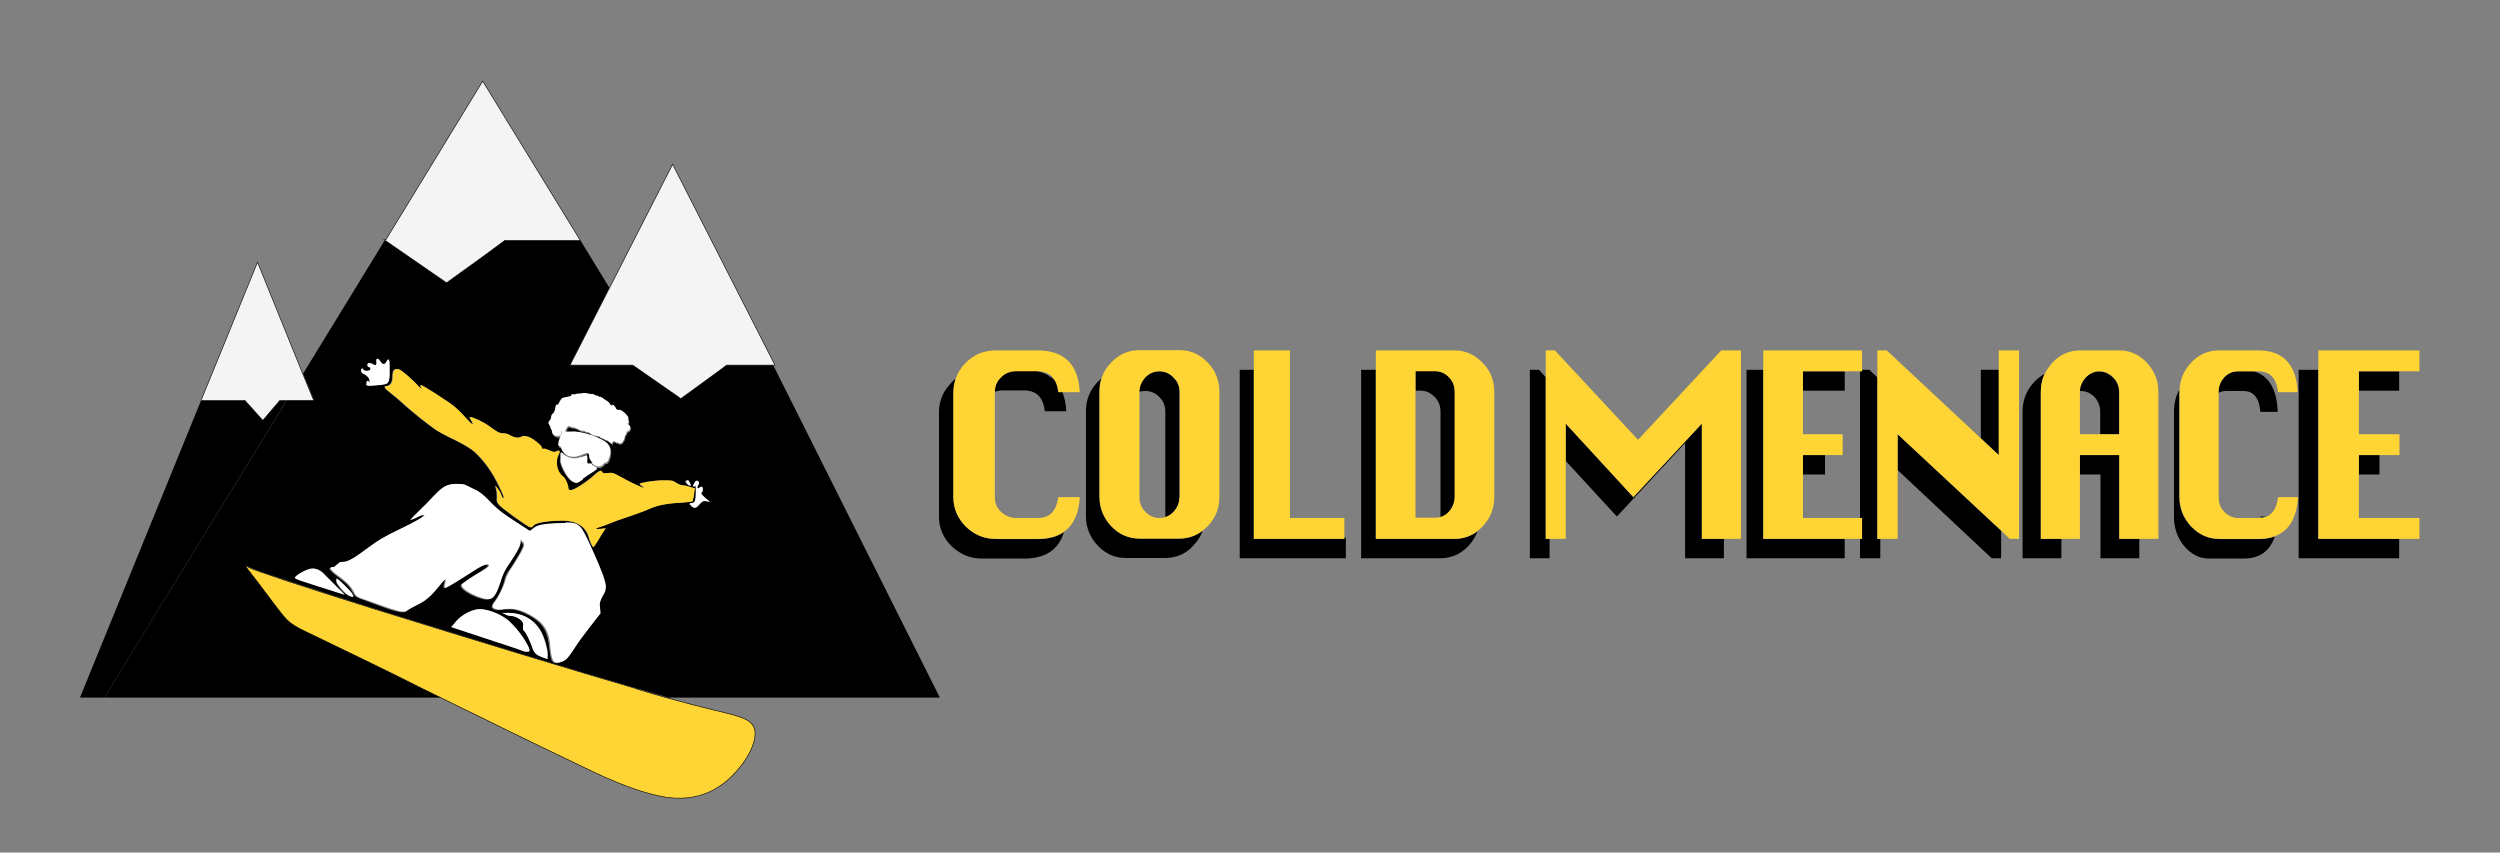 <?xml version="1.0" encoding="UTF-8"?>
<svg id="Layer_1" xmlns="http://www.w3.org/2000/svg" version="1.1" viewBox="0 0 850.4 290">
  <rect x="0" y="0" width="850.4" height="290" fill="#808080" stroke="none"/>
  <!-- Generator: Adobe Illustrator 29.4.0, SVG Export Plug-In . SVG Version: 2.1.0 Build 152)  -->
  <defs>
    <style>
      .st0 {
        fill: none;
      }

      .st1 {
        fill: #f4f4f4;
      }

      .st1, .st2 {
        stroke: #000;
        stroke-miterlimit: 10;
        stroke-width: .2px;
      }

      .st3, .st2 {
        fill: #ffd435;
      }

      .st4 {
        fill: #fff;
      }
    </style>
  </defs>
  <g>
    <g>
      <path d="M263,124.2h-69.1l13.4-26.3-9.9-16.2h-66.5l-27.8,45.4,3.7,9h-9.2l-62.1,101.2h114.7c-5.3-2.6-10.4-5.1-12.3-6.1-5.1-2.5-23.3-11.4-31-15.1-8.6-4.1-8.5-4.1-13.5-10.7-4.9-6.5-7.9-10.5-8.9-11.7-1.1-1.4-1.1-1.5.2-.8,1.7,1,19,6.6,42.9,14.2,33.7,10.5,69.3,21.4,89.1,27.1,4.2,1.2,7.6,2.2,10.6,3.1h92.4l-56.7-113.1h0ZM234.6,165.2c-.5,0-.7-.3-1.1-.7-.6-.6-.5-1.1.2-1.1h0c.7,0,.6.4.8.9.5.7.5.9,0,.9h.1ZM187.1,143.6c1-1,0-1.7,1.2-2.5,1.2-1,.4-3.5,1.8-2.9-.3,0,1.1-2.2,1.3-2.3,1-.3,1.4-.2,3.2-.8.7-.2,2.3,0,1.6-.1l-.2-.5h0c-.7-.2,1.9-.2,2.6-.4.5,0,.9,0,1.9.2.5,0,.7.1.8.2-.2-.6,1.5.3,1.3.3.2,0,1.1.3,1.5.6,0,0,.2-.1.4,0,.8.3,1.6,1.3,1.7,1,.1.2.2.3.2.3,0,0-.1-.3.6.3,1,.8.9,1.8,1.3,1.2.3-.5,1.1.5,1.6,1.4,0,0,.2,0,.3.2h.4c1.3-.3,4.1,2.9,3.1,2.9l.4,1c0,.3-.2.7-.5.8,1.8,1,.9,2.6-.4,2.8.4.5,0,.8-.2.9-.2,0-.5,2-.6,1.8,0-.2-.4.8-.6.9-.6.5-1.4.5-1.5-.2,0,.4-.3.4-.8,0-.5-.3-.7-.3-1,.2v.4c0,.3-1.5-1.2-1.8-1.2h-.2c-.2,0-.5-.2-.7-.3-.6-.5-.6-.2-.6-.5-.2.3-1-.2-1.2-.6-1,.1-2.7-.4-3.5-1.3h-.6c0,.2,0,0-.6-.2-.4-.3-1.5,0-2.2-.7,0,.1-.2,0-1.3-.6h-.2s-.3,0-.6-.1c-.5,0-1-.3-1.3-.4-.2,0-.6.3-.8.9l-.4,1h2c3.3-.4,10.4,2,12.4,4,.5.4.9,1.4,1,2.2.2,1.5-.7,4.3-1.4,4.3s-.7.3-1.1.7c-.7.8-1.6.9-2.6.5.5.4.1.8-1.3,1.6-.8.6-2.3,1.5-3.4,2.3-2.1,1.4-2.3,1.5-3.7.8-1.6-1-3.8-5-4-7.1h.2v-2.3c.2-.6.4-.4,1.2.3.8.6,1.5,1.1,2.3,1.2-1.2-.3-2.1-1.1-2.7-2.3-.3-.7-.7-1.2-.9-1.2-.7,0-.4-1.5.4-3.3.5-.9.7-1.7.6-1.8-.3-.3-.4,2-.8,1.5-.3.6-2.8,0-2.6-1.2,0-.8-.7-1.3-.6-1.7.2-.4-1.3-1.1-.3-2.1h0ZM123.7,125.7c.4.6,2.4.4,2.4-.2s-.3-.7-.6-.7c-.6-.2-.6-1.2,0-1.4.2,0,.8,0,1.4.4,1,.7,1.4.3,1.2-1,0-1.1.7-1,1.3,0,.7,1.2,1.5,1.3,2.1.2.7-1.3,1-1,1.1,1v3.1c0,1.8-.3,3-1,3.3-.4.2-2.1.4-3.7.6-2.6.2-3.1,0-3.3-.3h.2c-.3-.9.2-1.5.7-1s.3.2.3-.1c0-1-.7-1.9-1.8-2.4-.6-.2-1-.8-1.1-1.2,0-.8.5-1,.8-.3h0ZM108.8,199.6h0c-5.1-1.7-8.3-2.8-8.3-3.1,0-.6,3.3-2.5,5.1-3,1.7-.4,3.5.3,4.9,1.9l4,4c1.7,1.5,3,2.9,2.9,2.9s-3.9-1.2-8.5-2.7h0ZM118.7,202.7h0c-1.3-.4-4.1-3.7-4.4-4.8v-1.1c.5,0,4.8,4.2,5.2,5.1.7,1.2.6,1.3-.9.8h.1ZM179.3,221.7c-.5,0-1.2-.1-1.5-.3-.4-.2-6.1-2.1-12.5-4.2l-11.8-3.9,1.7-2c2-2.3,5.4-4.1,8-4.1s6.4,1.4,8.7,3.1c2.8,2,7.2,7.6,8.1,10.6.2.7,0,.8-.7.8h0ZM186.4,223.4h-.1v.8l-2.3-.8c-1.5-.6-2.4-1.6-2.8-3-.7-2.1-2.3-5.5-3-5.9-.2-.1-.3-.8-.2-1.4.2-.9,0-1.4-.5-1.9-.9-1-2.5-1.7-3.7-1.7s-1.5-.2-2-.6l-.9-.4h1.1c5.6-.3,10,2.1,12.4,6.8,1.2,2.4,2.2,6.6,2,8.1h0ZM204.6,203h0c-1,1.8-1.1,2.2-.9,3.9l.2,1.9-3.5,4.5c-1.9,2.4-4.4,5.9-5.5,7.6-1.1,1.7-2.4,3.4-3,3.8-1.2.8-2.6,1.1-3.5.7-.8-.3-1.3-1.9-1.6-5.1-.4-4.3-1.4-6.6-3.6-8.7-2.6-2.3-6.9-4.3-9.5-4.3s-2.4,0-3.2.2c-1.4.2-3-.1-3.3-.9,0-.3.2-1,.7-1.7,1.5-1.8,3.2-5.3,3.6-7.3s1.1-3,2.2-4.4c2.3-3.5,4.2-6.9,4.2-7.6s-.3-.9-.6-1.2c-.4-.5-.6-.4-.6.2,0,1.2-1.1,3.3-3.6,7-1.7,2.4-2.4,4-3.2,6.5-1.1,3.7-2.2,5.4-3.5,5.8-2.7.7-10.4-3.2-9.7-4.9,0-.2,2.2-1.8,4.7-3.3s4.5-3,4.5-3.2c0-.8-1.9-.2-4.1,1.2-7.3,4.8-10.2,6.4-10.6,6.4s-.5-.3-.2-1.4c.2-.8.3-1.5.2-1.5s-.9.8-1.8,1.9c-3.1,3.8-4.8,5.3-7.8,6.8s-3.1,1.7-3.4,1.9c-.9,1-3.1.6-11.8-2.7-5.6-2-5.6-2.1-6.4-3.5-.9-1.9-2.3-3.4-5.4-5.6-2.4-1.8-3.2-2.9-2-2.9s1.1-.4,1.7-.9c.7-.4,1.6-.9,2.1-.9,1.6,0,3.8-1.2,8.5-4.8,3.6-2.7,5.7-3.9,10.3-6.1,5.9-2.8,9.5-4.9,8.7-5.1-.3,0-1.3.2-2.3.8-1,.4-2,.9-2.2.9s1-1.2,2.5-2.7c1.5-1.4,4-4,5.5-5.6,3.1-3.2,4.3-3.9,7.5-3.9s2.7.2,5.2,1.4c2.5,1.1,3.6,1.9,5.9,4.3,3.2,3.3,5.1,4.6,12.5,9.4l1.4.9,1.3-1c1-.9,1.9-1.1,4.4-1.4,1.7-.2,4.5-.3,6.2-.3,4.8.2,4.9.3,9.1,9.5,3.1,6.8,4.5,10.7,4.5,12.3s-.5,2.1-1.1,3.3l.3-.2h0ZM220.8,173c-1.5.7-4.8,1.9-7.2,2.7h.2c-2.4.8-5.2,1.8-6.2,2.2-.9.4-2.3,1-3.2,1.2-2.2.7-2.3,1-.3.8l1.8-.2-.6.9c-.3.4-1.2,1.9-2,3.2-.7,1.3-1.5,2.3-1.6,2.3s-.4-.4-.7-1-.7-1.7-.9-2.5c-1-3.5-4.2-5.5-8.8-5.5s-8.8.7-9.8,1.5c-.6.4-1.1.8-1.2.8-.7,0-9.8-6.6-10.7-7.7-.7-.9-.8-1.4-.7-2.3,0-.7,0-1.9-.2-2.8l-.4-1.5.7.9c.4.4,1,1.4,1.3,2.2s.7,1.3.9,1.3c.3,0-.3-1.5-1.8-4.6-2.1-4.3-4.7-8-8-11.1-1.2-1.1-3.2-2.3-6.7-4.1-2.8-1.3-5.7-3-6.6-3.5-3-2.1-8.7-6.6-11.2-9-1.4-1.3-3.4-2.9-4.4-3.7-1.9-1.4-2.2-2.2-1.1-2.2s2-1.1,2-3.2.6-2.9,2.1-2.5c.9.2,5.1,3.8,7,6.1.7.7.8.9.7.4-.2-.4-.4-1-.3-1.1,0-.2,2.1,1,4.5,2.5,2.3,1.5,5.1,3.3,6,4,.9.6,2.9,2.4,4.4,4.1,2.7,3.1,3.6,3.5,2.4,1.5-.4-.6-.6-1.2-.5-1.2.4-.3,4.3,1.4,6.2,2.8,3.1,2.2,3.9,2.7,5.1,2.7s1.5.2,1.9.4c1.6,1,3.2,1.3,4.2.8s1.2-.4,2.5,0c1.5.4,4.6,2.9,4.6,3.7s.3.3.7.3,1.3.3,2.1.7c1.1.6,1.6.6,2.2.2,1-.6,1.3,0,.6,1.3-1.1,2.2-.5,5.6,1.4,7.1.8.7,1.5,2,1.9,3.5.2.9.5,1.3.9,1.3,1.1,0,4.5-2.1,7.1-4.3,2.6-2.3,3.3-2.7,3.6-1.8.2.4.6.4,2,.3,1.5-.2,2,0,3.9,1.1,2.9,1.7,8,4.1,8.3,3.9,0,0-.2-.3-.7-.6-.5-.2-.7-.6-.7-.7,0-.4,4.5-1.2,7.9-1.2s3.3,0,4.4.8c.7.4,1.8.9,2.4.9s1.9.3,2.6.6l1.4.4-.3,2.1c0,1.1-.4,2.2-.5,2.3s-1.4.3-2.8.4c-5.9.3-9,.9-11.8,2.1h0ZM240.3,170.5c-1.1-.2-1.4,0-2.3,1-1.2,1.3-1.5,1.4-2.8.8l.2-.2c-1.1-.4-1-1,0-1s1.3-1,1.3-3.9-.2-1.7-.6-1.7-.5-.2,0-1h0c.4-.6.8-1,1-1,.6,0,.8.9.5,1.4-.2.2-.4.7-.4,1s0,.3.7,0c.4-.3.8-.4.9-.3.5.4.3,1.8-.2,2-.3.1.2.7,1.2,1.7l1.7,1.4-1.2-.2h0Z"/>
      <polygon points="68.4 136.2 27.2 237.3 35.5 237.3 97.5 136.2 68.4 136.2"/>
      <path d="M199.6,156.2c0,1,.2,1.5.7,1.4.5,0,.8,0,.8.1s0,.2.2.3h.6c-.9-1-1.3-1.5-1.3-2.3s-.2-1.1-.4-1.2c-.2,0-1.1.2-2.2.7-.2.1-.4.2-.6.3.5-.1,1-.3,1.6-.6.7-.2.7-.1.6,1.3h0Z"/>
      <path d="M197.4,155.5c-1.4.4-2.4.5-3.4.3,1,.3,2.2.2,3.4-.3Z"/>
      <path d="M201.3,158h-.1c.5.4,1,.7,1.5.9-.1-.1-.4-.2-.7-.4-.3-.1-.5-.3-.7-.5Z"/>
      <path d="M206.4,136.7h0Z"/>
    </g>
    <path class="st4" d="M194.4,134.6c-1.8.6-2.2.4-3.2.8-.2.1-1.6,2.3-1.3,2.3-1.4-.7-.6,1.9-1.8,2.9-1.1.9-.2,1.5-1.2,2.5s.5,1.7.3,2.1c-.2.3.6.9.6,1.7-.2,1.2,2.3,1.8,2.6,1.2.5.4.6-1.9.8-1.5,0,.1,0,.9-.6,1.8-.7,1.8-1,3.3-.4,3.3s.7.6.9,1.2c1.1,2.4,3.9,3.2,6.7,1.8,1-.4,2-.7,2.2-.7.2.1.4.4.4,1.2s.4,1.3,1.3,2.2h-.7c1.6,1.4,3.1,1.7,4.1.6.4-.3.5-.7,1.1-.7s1.6-2.8,1.4-4.3c0-.8-.6-1.8-1-2.2-2-2-9.1-4.4-12.4-4h-2l.4-1c.3-.6.7-.9.8-.9.3.1.8.3,1.3.4.3.1.5.2.6.1h.2c1.1.6,1.3.7,1.3.6h0c.7.8,1.9.3,2.2.7.4.3.6.4.6.2.1.1.3.2.5.1h.1c.8.9,2.5,1.4,3.5,1.3.2.4,1,.9,1.2.6,0,.3,0,0,.6.5h0c.2.1.5.2.7.3h.2c.3,0,1.7,1.5,1.8,1.2v-.2s0-.1.1-.2c.4-.6.6-.6,1-.2.5.4.8.4.8,0,.2.7,1,.7,1.5.2.2-.1.6-1.1.6-.9s.4-1.7.6-1.8c.2-.1.5-.3.2-.9,1.3-.2,2.2-1.8.4-2.8.3-.1.5-.4.5-.8l-.4-1c1,0-1.8-3.2-3.1-2.9h-.4c-.1-.1-.3-.2-.3-.2-.4-.9-1.2-1.9-1.6-1.4-.4.6-.3-.4-1.3-1.2-1.2-1-.3.3-.8-.6,0,.3-.8-.7-1.7-1h-.4c-.4-.4-1.3-.6-1.5-.6.2,0-1.5-.8-1.3-.3-.1,0-.4-.1-.8-.2-.9-.2-1.4-.3-1.9-.2-.7.2-3.3.2-2.6.4.7.1-.8-.1-1.6.1l.2.4h0Z"/>
    <path class="st4" d="M236.1,165.5c.4,0,.6-1.2.6,1.7s-.3,3.9-1.3,3.9-1.1.6,0,1l-.2.2c1.3.7,1.6.6,2.8-.8.9-1,1.2-1.2,2.3-1l1.2.2-1.7-1.4c-1-1-1.5-1.5-1.2-1.7.5-.2.7-1.5.2-2,0-.1-.6,0-.9.3-.6.3-.7.3-.7,0s.2-.8.4-1c.4-.6,0-1.4-.5-1.4s-.7.4-1,1c-.5.8-.4,1,0,1h0Z"/>
    <path class="st4" d="M234.7,165.2c.4,0,.4-.2,0-.9-.3-.4-.2-.9-.8-.9s-.7.6-.2,1.1c.4.3.7.7,1.1.7h-.1Z"/>
    <path class="st4" d="M114.3,199.4c-1.7-1.7-3.5-3.4-4-4-1.4-1.5-3.2-2.3-4.9-1.9-1.8.4-5.1,2.4-5.1,3s3.2,1.4,8.3,3.1c4.6,1.4,8.4,2.7,8.5,2.7s-1.2-1.3-2.9-2.9h0Z"/>
    <path class="st4" d="M114.5,196.8v1.1c.3,1.1,3.1,4.3,4.4,4.8h0c1.5.6,1.6.4.9-.8-.5-.9-4.8-5.1-5.2-5.1h-.1Z"/>
    <path class="st2" d="M216.6,234.3c-19.8-5.8-55.4-16.6-89.1-27.1-23.9-7.5-41.2-13.2-42.9-14.2-1.3-.8-1.3-.7-.2.8,1,1.2,4,5.2,8.9,11.7,5,6.6,4.9,6.6,13.5,10.7,7.7,3.7,25.9,12.5,31,15.1,1.9,1,7,3.5,12.3,6.1,2.6,1.3,5.2,2.6,7.5,3.7,2.4,1.2,5.3,2.5,6.4,3.1,6.7,3.4,32.2,15.7,38.1,18.5,10.2,4.8,18.3,7.5,24,8.4h-.2c11.2,1.8,20-2.1,27-11.7,3.5-4.9,4.8-9.7,3.4-12.3-1.3-2.3-3.4-3.2-12.8-5.4-5.4-1.3-9.6-2.4-16.2-4.2-2.9-.8-6.4-1.8-10.6-3.1h-.1Z"/>
    <path class="st3" d="M235.6,170.5c0-.1.4-1.2.5-2.3l.3-2.1-1.4-.4c-.7-.2-2-.6-2.6-.6s-1.8-.4-2.4-.9c-1.1-.8-1.6-.8-4.4-.8s-7.9.8-7.9,1.2.3.4.7.7c.5.2.7.6.7.6-.3.2-5.4-2.2-8.3-3.9-2-1.1-2.4-1.3-3.9-1.1-1.4.1-1.8.1-2-.3-.4-.9-1-.6-3.6,1.8-2.6,2.2-6,4.3-7.1,4.3s-.7-.4-.9-1.3c-.4-1.5-1-2.9-1.9-3.5-1.9-1.4-2.5-4.9-1.4-7.1.7-1.3.5-1.9-.6-1.3-.6.3-1,.3-2.2-.2-.7-.3-1.7-.7-2.1-.7s-.7.4-.7-.3-3.1-3.2-4.6-3.7c-1.3-.4-1.7-.4-2.5,0-1,.6-2.6.2-4.2-.8-.4-.2-1.2-.4-1.9-.4-1.2,0-2.1-.4-5.1-2.7-1.9-1.3-5.8-3.1-6.2-2.8,0,0,0,.7.5,1.2,1.1,2,.3,1.5-2.4-1.5-1.5-1.7-3.5-3.5-4.4-4.1-.9-.7-3.6-2.4-6-4-2.4-1.5-4.5-2.8-4.5-2.5s0,.7.3,1.1c.2.4,0,.2-.7-.4-2-2.3-6.1-5.9-7-6.1-1.5-.3-2.1.4-2.1,2.5s-.8,3.2-2,3.2-.7.8,1.1,2.2c1,.8,3,2.3,4.4,3.7,2.5,2.3,8.2,6.9,11.2,9,.8.6,3.7,2.2,6.6,3.5,3.6,1.8,5.5,3,6.7,4.1,3.3,3.1,5.9,6.8,8,11.1,1.5,3.1,2.1,4.6,1.8,4.6s-.7-.6-.9-1.3c-.3-.8-.9-1.8-1.3-2.2l-.7-.9.4,1.5c.2.9.3,2.1.2,2.8-.2.9,0,1.4.7,2.3.8,1.1,10,7.7,10.7,7.7s.7-.3,1.2-.8c1-.9,5.2-1.5,9.8-1.5s7.8,2,8.8,5.5c.2.9.7,2,.9,2.5h0c.3.6.6,1,.7,1s.8-1,1.6-2.3c.7-1.3,1.7-2.8,2-3.2l.6-.9-1.8.2c-2.1.2-2-.1.3-.8.8-.2,2.2-.8,3.2-1.2.9-.4,3.7-1.4,6.2-2.2,2.4-.8,5.7-2,7.2-2.7,2.8-1.2,5.9-1.8,11.8-2.1,1.4-.1,2.7-.3,2.8-.4h-.2Z"/>
    <path class="st4" d="M192.2,177.9c-1.7,0-4.5.1-6.2.3-2.5.3-3.4.6-4.4,1.4l-1.3,1-1.4-.9c-7.5-4.8-9.4-6.1-12.5-9.4-2.3-2.4-3.4-3.2-5.9-4.3-2.5-1.2-2.1-1.4-5.2-1.4s-4.4.7-7.5,3.9c-1.5,1.7-4,4.2-5.5,5.6-1.5,1.4-2.7,2.7-2.5,2.7s1.1-.4,2.2-.9c1-.6,2.1-.8,2.3-.8.7.2-2.8,2.3-8.7,5.1-4.6,2.2-6.7,3.4-10.3,6.1-4.7,3.5-6.9,4.8-8.5,4.8s-1.4.4-2.1.9c-.6.4-.5.9-1.7.9s-.5,1.1,2,2.9c3.1,2.2,4.5,3.8,5.4,5.6s.7,1.5,6.4,3.5c8.7,3.2,10.9,3.7,11.8,2.7.3-.2,1.8-1.1,3.4-1.9,3-1.4,4.7-3,7.8-6.8.8-1.1,1.7-1.9,1.8-1.9s0,.8-.2,1.5c-.3,1.1-.2,1.4.2,1.4s3.3-1.7,10.6-6.4c2.2-1.4,4.1-2,4.1-1.2s-2,1.7-4.5,3.2c-2.4,1.5-4.6,3.1-4.7,3.3-.7,1.7,7,5.5,9.7,4.9,1.3-.3,2.3-2.1,3.5-5.8.7-2.5,1.5-4.1,3.2-6.5,2.5-3.7,3.6-5.8,3.6-7s0-.9.6-.2c.3.3.6.4.6,1.2s-1.9,4.1-4.2,7.6c-1,1.4-2,3.4-2.2,4.4-.5,2-2.2,5.5-3.6,7.3-.6.7-.8,1.3-.7,1.7.3.8,1.9,1.1,3.3.9.7-.2,2.2-.2,3.2-.2,2.5,0,6.8,2,9.5,4.3,2.2,2.1,3.3,4.4,3.6,8.7.3,3.2.7,4.8,1.6,5.2h0c.8.3,2.2,0,3.5-.8.6-.3,1.9-2.1,3-3.8,1.1-1.8,3.6-5.2,5.5-7.6l3.5-4.5-.2-1.9c-.2-1.7,0-2.1.9-3.9.7-1.2,1.1-1.8,1.1-3.3s-1.4-5.5-4.5-12.3c-4.2-9.2-4.3-9.3-9.1-9.5l-.3.2h0Z"/>
    <path class="st4" d="M198.2,162.9c1-.8,2.5-1.8,3.4-2.3,1.8-1.1,1.9-1.4.6-2-.6-.2-.9-.7-.9-.8s-.4-.1-.8-.1c-.7.1-.8.1-.7-1.4,0-1.4,0-1.5-.6-1.3-3.6,1.3-5.3,1.2-7.3-.4-.8-.8-1-.9-1.2-.3v2.4c.2,2.1,2.4,6.1,4,7h0c1.4.9,1.7.8,3.7-.7h-.2Z"/>
    <path class="st4" d="M123.9,127.3c1.1.6,1.8,1.4,1.8,2.4s0,.4-.3.1c-.5-.6-.9.1-.7.9h-.2c.2.6.7.7,3.3.4,1.7-.1,3.4-.3,3.7-.6.7-.3,1-1.5,1-3.3v-3.1c0-2-.5-2.3-1.1-1-.6,1.1-1.3,1-2.1-.2-.7-1.1-1.4-1.2-1.3,0,.2,1.3-.2,1.7-1.2,1-.6-.3-1.2-.4-1.4-.4-.6.2-.6,1.2,0,1.4.3,0,.6,0,.6.7s-2.1.8-2.4.2c-.4-.7-.8-.4-.8.3s.6,1,1.1,1.2h0Z"/>
    <path class="st4" d="M171.9,208.5h-1.1l.9.4c.5.3,1.4.6,2,.6,1.2,0,2.8.7,3.7,1.7.5.4.7,1,.5,1.9,0,.7,0,1.3.2,1.4.7.3,2.3,3.8,3,5.9.4,1.4,1.3,2.4,2.8,2.9h0c0,.1,2.2.9,2.3.9v-.8c.3-1.4-.7-5.6-2-8.1-2.3-4.6-6.7-7.1-12.4-6.8h.1Z"/>
    <path class="st4" d="M171.9,210.3c-2.3-1.7-6.4-3.1-8.7-3.1s-6.1,1.8-8,4.1l-1.7,2,11.8,3.9c6.5,2.1,12.2,4,12.5,4.2h0c.4.2,1.1.3,1.6.3s.8-.1.7-.8c-.9-3-5.3-8.6-8.1-10.6h-.1Z"/>
    <g>
      <polygon class="st1" points="87.6 89.2 68.4 136.2 83.3 136.2 89.4 143 95.2 136.2 97.5 136.2 106.7 136.2 103 127.2 87.6 89.2"/>
      <polygon class="st1" points="197.4 81.8 164.2 27.6 131.3 81.5 131 81.5 130.6 81.5 151.9 96.2 164.8 86.9 171.7 81.8 196.9 81.8 197.4 81.8"/>
      <polygon class="st1" points="228.8 55.9 207.3 98 193.9 124.2 215.2 124.2 231.6 135.6 244.5 126.2 247.2 124.2 263 124.2 263.6 124.2 228.8 55.9"/>
    </g>
  </g>
  <g>
    <path class="st0" d="M489.9,139.9c0-1.9-.6-3.6-2-5-1.4-1.4-2.9-2.1-4.7-2.1h-1.8v43.2h-.1c0,0,6.8,0,6.8,0,.6,0,1.2,0,1.7-.2,0,0,0-.1,0-.2v-35.7Z"/>
    <path class="st0" d="M396.4,140c0-1.9-.6-3.6-2-5-1.3-1.4-3-2.1-4.8-2.1s-1.4.1-2.1.3c0,0,0,0,0,.1h0v35.7c0,1.9.6,3.6,2,5s3,2.1,4.8,2.1,1.4-.1,2-.3c0,0,0,0,0-.1v-35.7Z"/>
    <polygon class="st0" points="627.5 132.9 613.3 132.9 613.3 147.7 626.8 147.7 626.8 154.8 620.8 154.8 620.8 161.4 613.3 161.4 613.3 176.2 632.7 176.2 632.7 126.3 627.5 126.3 627.5 132.9"/>
    <path class="st0" d="M712.6,135c-1.3-1.4-3-2.1-4.7-2.1s-.2,0-.3,0c0,.1,0,.3,0,.4v14.3h7v-7.7c0-1.9-.6-3.6-1.9-5Z"/>
    <path class="st0" d="M352.9,126.3h-.1c2.5.6,4.6,1.6,6.2,3.3-1.2-2.1-3.2-3.3-6-3.3Z"/>
    <path d="M338.7,183.3c-4,0-7.3-1.4-10.2-4.2-2.8-2.8-4.2-6.1-4.2-10v-35.7c0-1.6.3-3.2.8-4.6-.5.4-1,.8-1.4,1.3-2.8,2.8-4.3,6.2-4.3,10v35.7c0,3.9,1.5,7.2,4.3,10,3,2.8,6.3,4.2,10.3,4.2h14.4c7.2,0,11.7-3,13.5-9-2.3,1.6-5.2,2.4-8.9,2.4h-14.3Z"/>
    <path d="M355.5,175.7s0,0,0,0c0,0,.1,0,.2,0h-.2Z"/>
    <path d="M358.9,129.5c-1.6-1.6-3.6-2.7-6.2-3.3h-7.1c-1.9,0-3.8.7-5.1,2.1-1.5,1.4-2.1,3.1-2.1,5h0c.8-.3,1.7-.5,2.6-.5h7.3c4.3,0,6.6,2.4,7.1,7.1h7.3c-.1-2.6-.6-4.8-1.4-6.7h-1.4c-.2-1.5-.5-2.8-1.1-3.8Z"/>
    <path d="M387.6,183.2c-3.7,0-6.9-1.4-9.6-4.2-2.6-2.8-4-6.1-4-10v-35.7c0-1.6.2-3.2.7-4.6-.4.4-.9.8-1.3,1.2-2.7,2.8-4,6.1-4,10v35.7c0,3.9,1.4,7.2,4,10,2.7,2.8,5.8,4.2,9.5,4.2h13.5c3.7,0,7-1.4,9.5-4.2,1.5-1.5,2.5-3.2,3.2-5.1-2.3,1.8-5,2.7-7.9,2.7h-13.6Z"/>
    <path d="M394.3,126.3c-1.8,0-3.5.7-4.8,2.1-1.3,1.4-2,3-2,4.9.7-.2,1.3-.3,2.1-.3,1.8,0,3.5.7,4.8,2.1,1.4,1.4,2,3.1,2,5v35.7s0,0,0,.1c1-.3,2-.9,2.8-1.8,1.3-1.4,2-3.1,2-5v-35.7c0-1.9-.6-3.6-2.1-5-1.3-1.4-3-2.1-4.8-2.1Z"/>
    <polygon points="457.3 183.3 426.5 183.3 426.5 125.8 421.7 125.8 421.7 189.9 457.8 189.9 457.8 182.8 457.3 182.8 457.3 183.3"/>
    <path d="M468,183.3v-57.5h-5v64.1h26.9c3.7,0,7-1.4,9.6-4.2,1.4-1.5,2.4-3.2,3.1-5-2.2,1.7-4.8,2.6-7.7,2.6h-26.8Z"/>
    <path d="M488.3,126.2h-6.8v6.7h1.8c1.7,0,3.3.7,4.7,2.1,1.4,1.4,2,3.1,2,5v35.7c0,0,0,.1,0,.2,1.1-.3,2.2-.9,3-1.9,1.2-1.4,1.9-3.1,1.9-5v-35.7c0-1.9-.6-3.6-1.9-5-1.4-1.4-2.9-2.1-4.6-2.1Z"/>
    <polygon points="525.8 183.3 525.8 128.3 523.5 125.8 520.4 125.8 520.4 189.9 527.1 189.9 527.1 183.3 525.9 183.3 525.8 183.3"/>
    <polygon points="578.9 144.1 555.6 169.1 532.6 144.1 532.6 156.8 550 175.7 573.2 150.7 573.2 189.9 586.4 189.9 586.4 183.3 578.9 183.3 578.9 144.1"/>
    <rect x="613.3" y="126.3" width="14.2" height="6.6"/>
    <rect x="613.3" y="154.8" width="7.5" height="6.6"/>
    <polygon points="599.8 125.8 594.1 125.8 594.1 189.9 627.5 189.9 627.5 183.3 599.8 183.3 599.8 125.8"/>
    <polygon points="645.5 159.9 677.5 189.9 680.7 189.9 680.7 180.5 645.5 147.7 645.5 159.9"/>
    <polygon points="638.6 128.4 635.9 125.8 633.4 125.8 633.4 126.3 632.7 126.3 632.7 176.2 633.4 176.2 633.4 183.3 632.7 183.3 632.7 189.9 639.6 189.9 639.6 183.3 638.6 183.3 638.6 128.4"/>
    <polygon points="679.9 125.8 673.8 125.8 673.8 149.1 679.9 154.8 679.9 125.8"/>
    <path d="M694.2,183.3v-49.9c0-2.3.4-4.3,1.3-6.2-1.3.7-2.5,1.6-3.6,2.8-2.6,2.8-3.9,6.1-3.9,10v49.9h13.2v-6.6h-7Z"/>
    <polygon points="720.9 154.8 707.5 154.8 707.5 161.4 714.5 161.4 714.5 189.9 727.7 189.9 727.7 183.3 720.9 183.3 720.9 154.8"/>
    <path d="M714.2,126.3c-1.7,0-3.4.7-4.7,2.1-1.2,1.3-1.9,2.8-2,4.6.1,0,.2,0,.3,0,1.7,0,3.4.7,4.7,2.1,1.3,1.4,1.9,3.1,1.9,5v7.7h6.4v-14.3c0-1.9-.6-3.6-2-5-1.4-1.4-3-2.1-4.7-2.1Z"/>
    <path d="M754.8,183.3c-3.7,0-6.8-1.4-9.5-4.2-2.6-2.8-4-6.1-4-10v-35.7c0-.3,0-.5,0-.8-1.2,2.2-1.8,4.7-1.8,7.5v35.7c0,3.9,1.2,7.2,3.5,10,2.5,2.8,5.1,4.2,8.4,4.2h11.8c5.4,0,8.9-2.5,10.6-7.5-1.6.6-3.4.9-5.5.9h-13.4Z"/>
    <path d="M756.5,128.4c-1.4,1.4-1.9,3.1-1.9,5v.3c.8-.5,1.7-.7,2.6-.7h5.9c3.5,0,5.4,2.4,5.8,7.1h5.9c-.3-7.8-3.1-12.4-8.2-13.8h-5.4c-1.8,0-3.5.7-4.8,2.1Z"/>
    <path d="M769,175.7c0,.1,0,.3,0,.4.7,0,1.3-.2,1.8-.4h-1.8Z"/>
    <polygon points="788.6 125.8 781.9 125.8 781.9 189.9 816.1 189.9 816.1 183.3 788.6 183.3 788.6 125.8"/>
    <rect x="802.4" y="126.3" width="13.7" height="6.6"/>
    <rect x="802.4" y="154.8" width="7" height="6.6"/>
    <path class="st3" d="M353,119.2h-14.3c-4,0-7.4,1.4-10.2,4.2-1.6,1.6-2.7,3.4-3.4,5.4-.5,1.5-.8,3-.8,4.6v35.7c0,3.9,1.5,7.2,4.2,10,2.9,2.8,6.2,4.2,10.2,4.2h14.3c3.7,0,6.6-.8,8.9-2.4,3.3-2.3,5.1-6.2,5.4-11.8h-7.3c-.5,3.5-1.9,5.8-4.3,6.7,0,0-.1,0-.2,0-.8.3-1.6.4-2.6.4h-7.3c-1.9,0-3.6-.7-5.1-2.1-1.5-1.4-2.1-3.1-2.1-5v-35.7h0c0-1.9.6-3.6,2.1-5,1.3-1.4,3.1-2.1,5.1-2.1h7.3c2.9,0,4.9,1.1,6,3.3.6,1,1,2.3,1.1,3.8h7.3c-.5-9.5-5.3-14.2-14.3-14.2Z"/>
    <path class="st3" d="M401.2,119.1h-13.6c-3.7,0-7,1.4-9.6,4.2-1.6,1.6-2.7,3.4-3.3,5.4-.5,1.4-.7,2.9-.7,4.6v35.7c0,3.9,1.4,7.2,4,10,2.7,2.8,5.9,4.2,9.6,4.2h13.6c2.9,0,5.6-.9,7.9-2.7.6-.5,1.2-1,1.7-1.5,2.7-2.8,4-6.1,4-10v-35.7c0-3.9-1.3-7.2-4-10s-5.9-4.2-9.6-4.2ZM401.2,169.1c0,1.9-.7,3.6-2,5-.8.9-1.8,1.5-2.8,1.8-.6.2-1.3.3-2,.3-1.8,0-3.4-.7-4.8-2.1s-2-3.1-2-5v-35.7h0s0,0,0-.1c0-1.8.7-3.5,2-4.9,1.3-1.4,3-2.1,4.8-2.1s3.5.7,4.8,2.1c1.5,1.4,2.1,3.1,2.1,5v35.7Z"/>
    <polygon class="st3" points="457.3 183.3 457.3 182.8 457.3 176.2 438.8 176.2 438.8 119.2 426.5 119.2 426.5 125.8 426.5 183.3 457.3 183.3"/>
    <path class="st3" d="M494.8,119.2h-26.8v64.1h26.8c2.9,0,5.5-.9,7.7-2.6.6-.5,1.2-1,1.8-1.6,2.6-2.8,4-6.1,4-10v-35.7c0-3.9-1.2-7.2-4-10-2.7-2.8-5.8-4.2-9.5-4.2ZM494.8,169c0,1.9-.7,3.6-1.9,5-.8.9-1.9,1.6-3,1.9-.6.1-1.1.2-1.7.2h-6.8c0,0,.1,0,.1,0v-49.8h6.8c1.7,0,3.3.7,4.6,2.1,1.4,1.4,1.9,3.1,1.9,5v35.7Z"/>
    <polygon class="st3" points="557.2 149.6 528.9 119.2 525.8 119.2 525.8 128.3 525.8 183.3 525.9 183.3 527.1 183.3 532.6 183.3 532.6 156.8 532.6 144.1 555.6 169.1 578.9 144.1 578.9 183.3 586.4 183.3 592.2 183.3 592.2 119.2 585.5 119.2 557.2 149.6"/>
    <polygon class="st3" points="633.4 176.2 632.7 176.2 613.3 176.2 613.3 161.4 613.3 154.8 620.8 154.8 626.8 154.8 626.8 147.7 613.3 147.7 613.3 132.9 613.3 126.3 627.5 126.3 632.7 126.3 633.4 126.3 633.4 125.8 633.4 119.2 599.8 119.2 599.8 125.8 599.8 183.3 627.5 183.3 632.7 183.3 633.4 183.3 633.4 176.2"/>
    <polygon class="st3" points="679.9 125.8 679.9 154.8 673.8 149.1 641.8 119.2 638.6 119.2 638.6 128.4 638.6 183.3 639.6 183.3 645.5 183.3 645.5 159.9 645.5 147.7 680.7 180.5 683.6 183.3 686.8 183.3 686.8 119.2 679.9 119.2 679.9 125.8"/>
    <path class="st3" d="M720.9,119.2h-13.4c-3.6,0-6.8,1.4-9.4,4.2-1.1,1.2-1.9,2.5-2.6,3.8-.9,1.9-1.3,3.9-1.3,6.2v49.9h13.3v-28.5h13.4v28.5h13.3v-49.9c0-3.9-1.3-7.2-3.9-10-2.6-2.8-5.8-4.2-9.4-4.2ZM720.9,147.7h-13.4v-14.3c0-.1,0-.3,0-.4,0-1.7.8-3.3,2-4.6,1.3-1.4,3-2.1,4.7-2.1s3.3.7,4.7,2.1c1.4,1.4,2,3.1,2,5v14.3Z"/>
    <path class="st3" d="M774.8,133.4h6.8c-.5-9.5-5-14.2-13.4-14.2h-13.4c-3.7,0-6.9,1.4-9.5,4.2-2.4,2.6-3.8,5.7-3.9,9.2,0,.3,0,.5,0,.8v35.7c0,3.9,1.4,7.2,4,10,2.7,2.8,5.8,4.2,9.5,4.2h13.4c2.1,0,3.9-.3,5.5-.9,4.8-1.8,7.5-6.2,7.9-13.3h-6.8c-.4,3.5-1.7,5.8-4.1,6.7-.5.2-1.2.3-1.8.4-.3,0-.5,0-.8,0h-6.8c-1.8,0-3.4-.7-4.8-2.1-1.4-1.4-1.9-3.1-1.9-5v-35.7c0-1.9.6-3.6,1.9-5,1.2-1.4,3-2.1,4.8-2.1h6.8c4,0,6.2,2.4,6.7,7.1Z"/>
    <polygon class="st3" points="802.4 126.3 816.1 126.3 823 126.3 823 119.2 788.6 119.2 788.6 125.8 788.6 183.3 816.1 183.3 823 183.3 823 176.2 802.4 176.2 802.4 161.4 802.4 154.8 809.4 154.8 816.2 154.8 816.2 147.7 802.4 147.7 802.4 132.9 802.4 126.3"/>
  </g>
</svg>